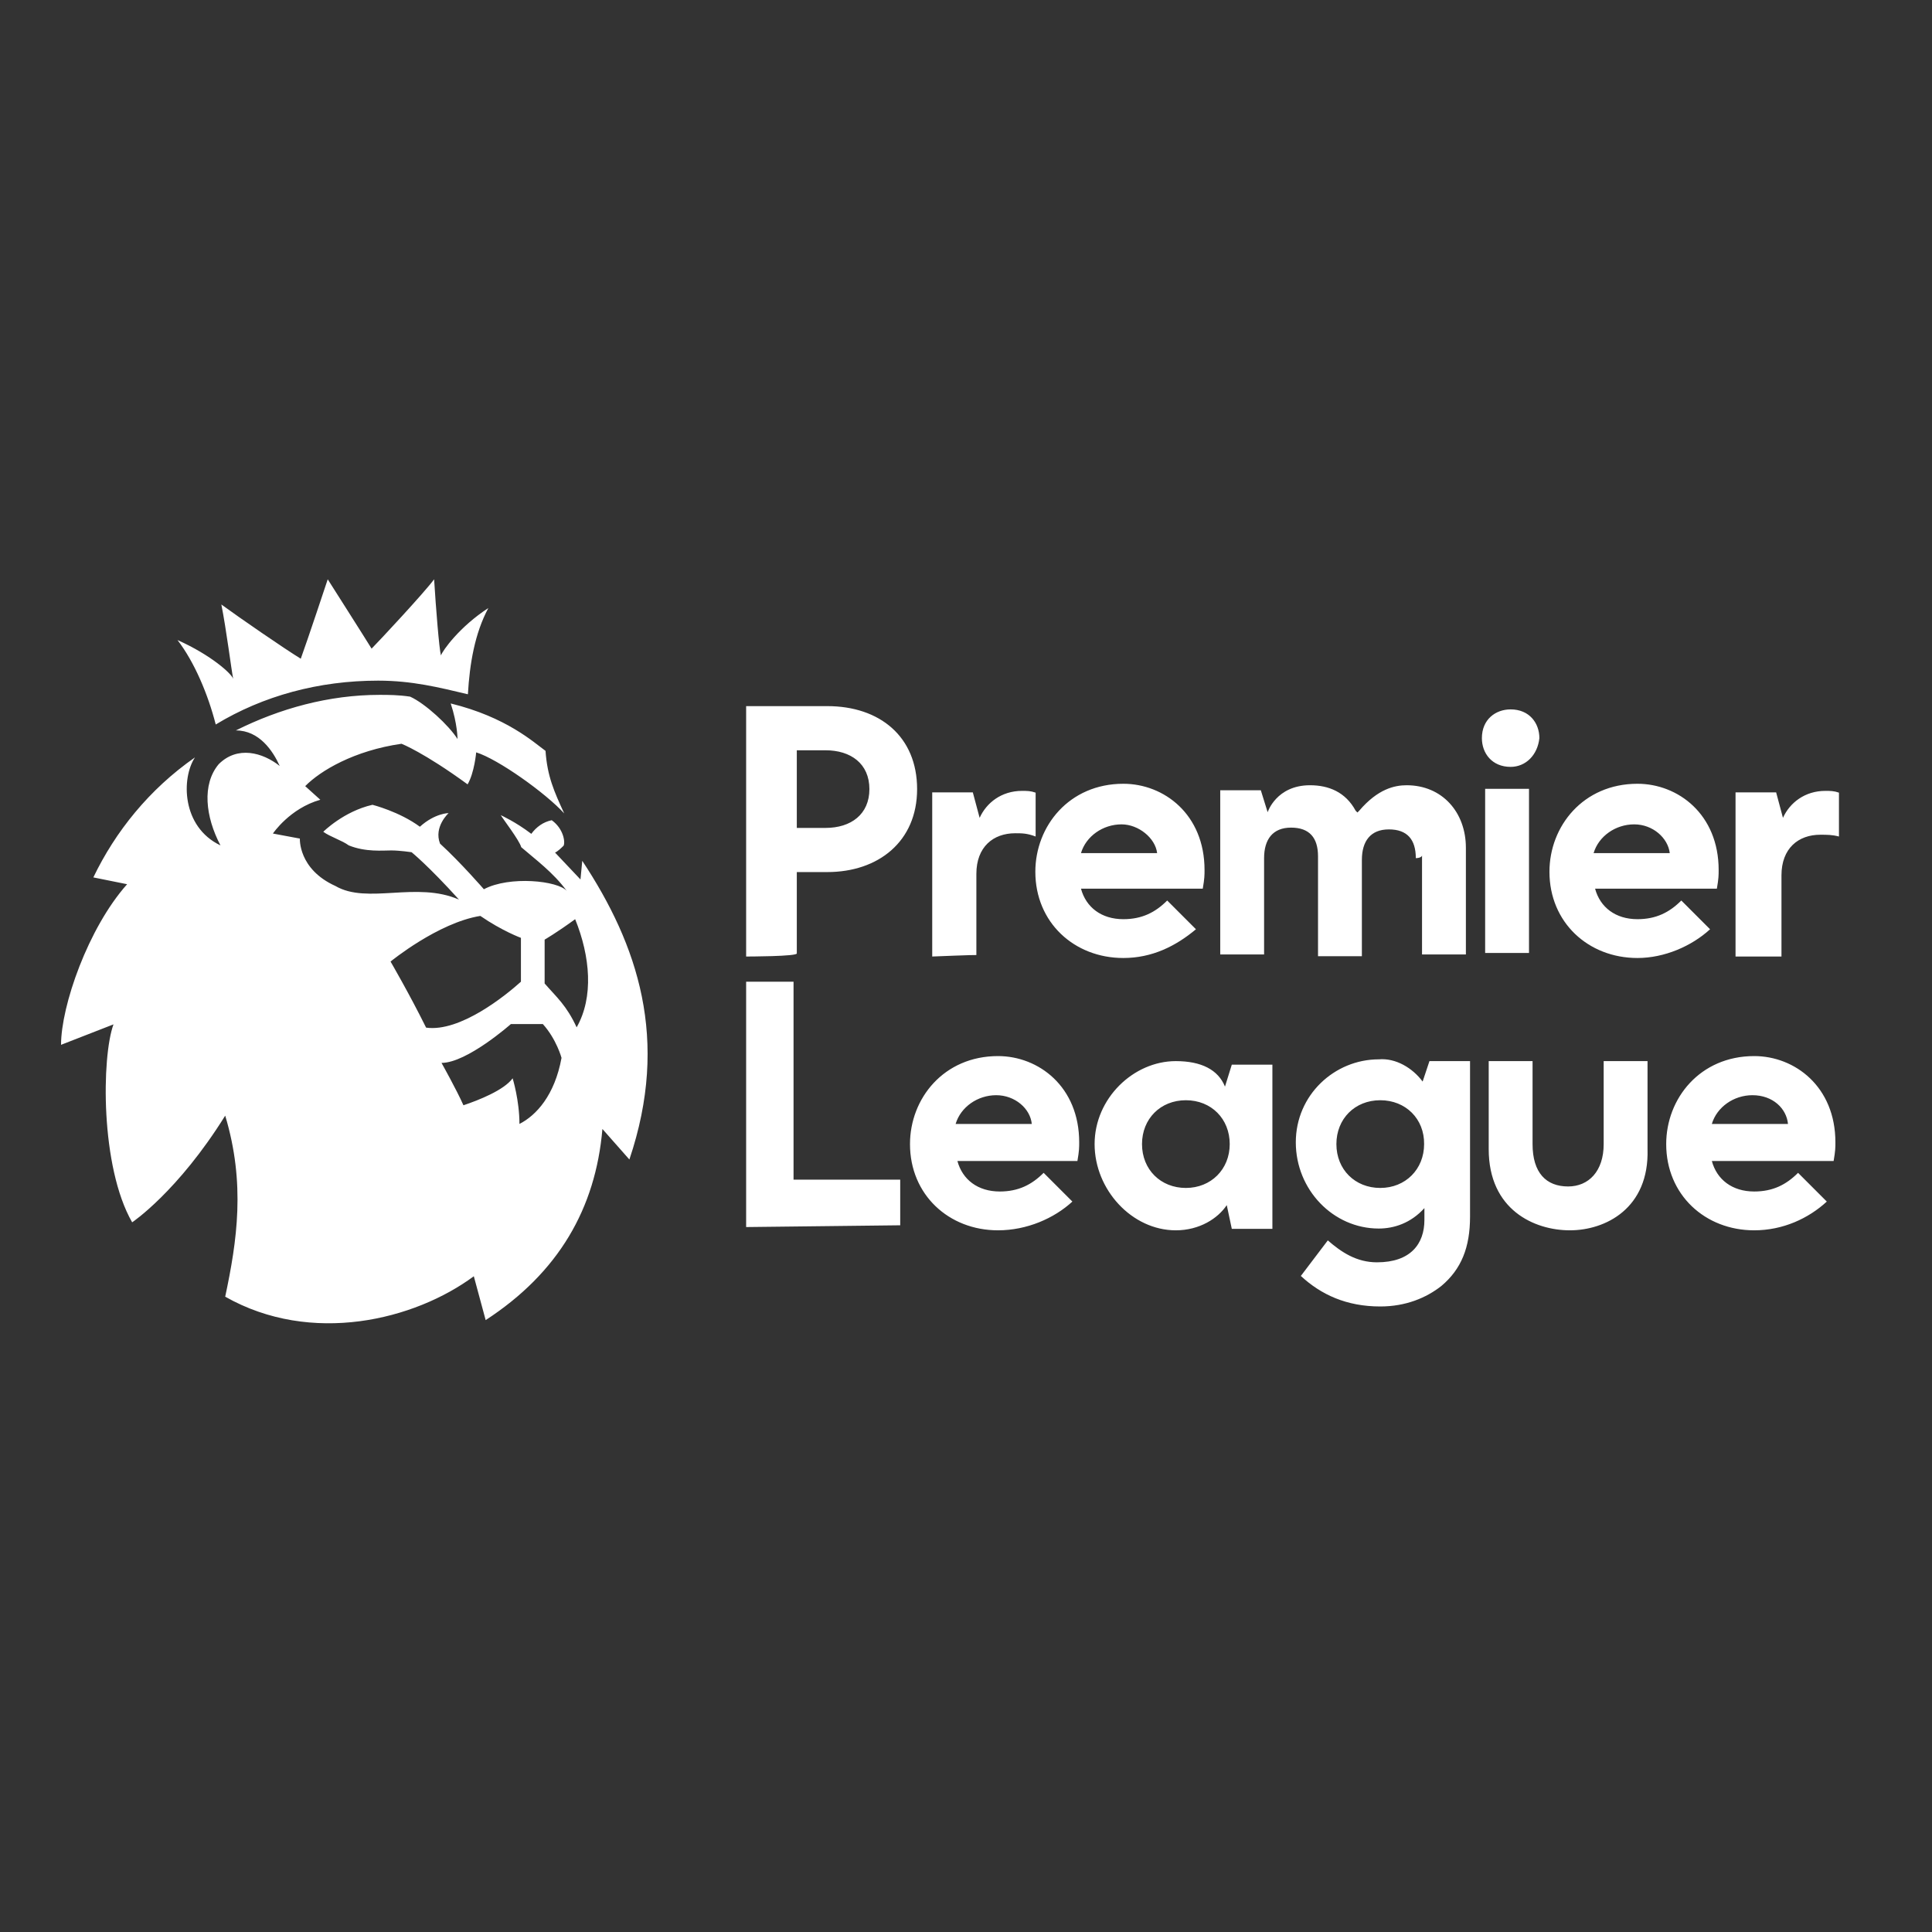 <?xml version="1.0" encoding="utf-8"?>
<!-- Generator: Adobe Illustrator 19.2.1, SVG Export Plug-In . SVG Version: 6.00 Build 0)  -->
<svg version="1.1" id="layer" xmlns="http://www.w3.org/2000/svg" xmlns:xlink="http://www.w3.org/1999/xlink" x="0px" y="0px"
	 viewBox="0 0 652 652" style="enable-background:new 0 0 652 652;" xml:space="preserve">
<rect x="0" y="0" width="652" height="652" fill="#333333" stroke="none"/>
<path fill="#fff" class="st0" d="M59.9,216c11.4,5.1,18.3,11.4,18.8,13.1c-0.6-2.9-2.3-16.6-4-25.1c6.3,4.6,21.1,14.8,26.8,18.3
	c2.3-6.3,9.1-26.8,9.1-26.8s13.1,20.6,14.8,23.4c2.3-2.3,17.7-18.8,21.1-23.4c0.6,9.7,1.7,23.4,2.3,25.7c0.6-1.7,6.3-9.7,16-16
	c-4.6,8.6-6.3,18.8-6.9,29.1c-9.7-2.3-18.8-4.6-30.3-4.6c-20,0-38.8,5.1-54.8,14.8C70.2,234.3,65.6,223.4,59.9,216z M212.4,391.3
	l-9.1-10.3c-2.3,26.8-14.8,48.5-39.4,64.5l-4-14.8c-20,14.8-54.8,23.4-83.9,6.9c4-18.8,6.9-38.2,0-61.1c-16,25.7-31.4,36-31.4,36
	c-10.8-18.8-10.3-55.9-6.3-66.8l-17.7,6.9c0-13.1,9.1-39.4,22.3-54.2l-11.4-2.3c7.4-15.4,18.8-29.7,34.3-40.5
	c-4.6,6.9-4.6,23.4,8.6,29.7c-5.1-9.7-6.3-20.6-0.6-27.4c6.3-6.3,14.8-4,20.6,0.6c-2.3-5.1-6.9-12-14.8-12c14.8-7.4,31.4-12,48.5-12
	c2.9,0,6.3,0,10.3,0.6c5.1,2.3,13.1,9.7,16,14.3c0,0,0-5.1-2.3-12c18.8,4.6,28,13.1,32,16c0.6,8.6,2.9,13.7,6.3,21.1
	c-6.3-6.9-22.3-18.3-29.7-20.6c0,0-0.6,6.9-2.9,10.8c-14.8-10.8-22.3-13.7-22.3-13.7c-16,2.3-27.4,9.1-32.5,14.3l5.1,4.6
	c-10.3,2.9-16,11.4-16,11.4l9.1,1.7c0,0-0.6,10.3,12,16c10.8,6.3,27.4-1.7,41.7,4.6c-10.3-11.4-16-16-16-16s-4-0.6-6.9-0.6
	c-2.9,0-8.6,0.6-14.3-1.7c-2.3-1.7-6.3-2.9-8.6-4.6c0,0,6.9-6.9,16.6-9.1c0,0,9.1,2.3,16,7.4c5.1-4.6,9.7-4.6,9.7-4.6
	s-5.1,4.6-2.9,10.3c6.9,6.3,14.8,15.4,14.8,15.4c8.6-4.6,25.1-2.9,28,0.6c-4.6-6.3-10.8-10.8-15.4-14.8c-0.6-2.3-6.3-9.7-6.9-10.8
	c0,0,5.1,2.3,10.3,6.3c1.7-2.3,4-4,6.9-4.6c4,2.9,4.6,7.4,4,8.6c-2.3,2.3-2.9,2.3-2.9,2.3l8.6,9.1l0.6-6.3
	C215.2,318.8,226.1,350.7,212.4,391.3z M175.8,331.3v-14.8c0,0-6.3-2.3-13.7-7.4c-14.3,2.3-30.3,15.4-30.3,15.4s6.3,10.8,12,22.3
	C155.3,348.4,170.7,335.9,175.8,331.3z M189.5,357c0,0-1.7-6.3-6.3-11.4h-10.8c0,0-14.8,13.1-23.4,13.1c0,0,5.1,9.1,7.4,14.3
	c5.1-1.7,13.7-5.1,16.6-9.1c0,0,2.3,7.4,2.3,15.4C181,376.4,187.2,369.6,189.5,357z M194.1,310.2c-6.3,4.6-10.3,6.9-10.3,6.9v14.8
	c4,4.6,7.4,7.4,10.8,14.8C200.4,336.5,199.2,322.8,194.1,310.2z M251.8,322.8v-84.5h27.4c17.7,0,30.3,10.3,30.3,28
	c0,17.7-13.1,28-30.3,28h-10.3v27.4C269.5,322.8,251.8,322.8,251.8,322.8z M268.9,279.4h9.7c8.6,0,14.8-4.6,14.8-13.1
	c0-8.6-6.3-13.1-14.8-13.1h-9.7C268.9,253.1,268.9,279.4,268.9,279.4z M529.8,415.2c-12,0-27.4-6.9-27.4-27.4v-29.7h14.8v28
	c0,9.7,4.6,14.3,12,14.3c6.9,0,12-5.1,12-14.3v-28H556v29.7C556.6,407.8,541.8,415.2,529.8,415.2 M396.8,415.2
	c-14.8,0-27.4-13.7-27.4-29.1s13.1-28,27.4-28c8.6,0,14.3,2.9,16.6,8.6l2.3-7.4h13.7v55.4h-13.7l-1.7-8
	C411,411.2,404.8,415.2,396.8,415.2 M400.2,371.3c-8.6,0-14.8,6.3-14.8,14.8c0,8.6,6.3,14.8,14.8,14.8s14.8-6.3,14.8-14.8
	C415,377.6,408.8,371.3,400.2,371.3 M501.2,266.2h14.8v55.4h-14.8C501.2,321.6,501.2,266.2,501.2,266.2z M509.8,258.8
	c-6.3,0-9.7-4.6-9.7-9.7c0-6.3,4.6-9.7,9.7-9.7c6.3,0,9.7,4.6,9.7,9.7C518.9,254.8,514.9,258.8,509.8,258.8 M477.8,289.6
	c0-6.3-2.9-9.7-9.1-9.7s-9.1,4-9.1,10.3v32.5h-14.8v-33.7c0-6.3-2.9-9.7-9.1-9.7s-9.1,4-9.1,10.3v32.5h-14.8v-55.4h13.7l2.3,7.4
	c0,0,2.9-9.1,14.3-9.1c6.3,0,12,2.3,15.4,8.6l0.6,0.6l0.6-0.6c6.3-7.4,12-8.6,16-8.6c12,0,20,9.1,20,21.1v36h-14.8v-33.7
	C480.1,289.6,477.8,289.6,477.8,289.6z M585.7,322.8v-55.4h13.7l2.3,8.6c2.3-5.1,7.4-9.1,14.3-9.1c1.7,0,2.9,0,4.6,0.6v14.8
	c-2.3-0.6-4-0.6-6.3-0.6c-7.4,0-13.1,4.6-13.1,13.7v27.4H585.7z M314.6,322.8v-55.4h13.7l2.3,8.6c2.3-5.1,7.4-9.1,14.3-9.1
	c1.7,0,2.9,0,4.6,0.6v14.8c-2.9-1.1-4.6-1.1-6.9-1.1c-7.4,0-13.1,4.6-13.1,13.7v27.4C329.4,322.2,314.6,322.8,314.6,322.8z
	 M251.8,414.1v-82.8h16v66.8h36v15.4C303.7,413.5,251.8,414.1,251.8,414.1z M336.8,415.2c-16.6,0-29.7-12-29.7-29.1
	c0-15.4,11.4-29.7,29.7-29.7c13.7,0,27.4,10.3,27.4,29.1c0,1.7,0,2.9-0.6,6.3h-40.5c1.7,6.3,6.9,10.3,14.3,10.3
	c6.3,0,10.8-2.3,14.8-6.3l9.7,9.7C355.7,411.2,346.5,415.2,336.8,415.2 M336.2,369.6c-6.3,0-12,4-13.7,9.7h25.7
	C347.7,374.1,342.5,369.6,336.2,369.6 M592,415.2c-16.6,0-29.7-12-29.7-29.1c0-15.4,11.4-29.7,29.7-29.7c13.7,0,27.4,10.3,27.4,29.1
	c0,1.7,0,2.9-0.6,6.3h-41.1c1.7,6.3,6.9,10.3,14.3,10.3c6.3,0,10.8-2.3,14.8-6.3l9.7,9.7C610.3,411.2,601.7,415.2,592,415.2
	 M591.4,369.6c-6.3,0-12,4-13.7,9.7h25.7C602.9,374.1,598.3,369.6,591.4,369.6 M552.6,323.3c-16.6,0-29.7-12-29.7-29.1
	c0-15.4,11.4-29.7,29.7-29.7c13.7,0,27.4,10.3,27.4,29.1c0,1.7,0,2.9-0.6,6.3h-41.1c1.7,6.3,6.9,10.3,14.3,10.3
	c6.3,0,10.8-2.3,14.8-6.3l9.7,9.7C570.9,319.3,561.7,323.3,552.6,323.3 M551.5,278.2c-6.3,0-12,4-13.7,9.7h25.7
	C562.9,282.8,557.8,278.2,551.5,278.2 M379.1,323.3c-16.6,0-29.7-12-29.7-29.1c0-15.4,11.4-29.7,29.7-29.7
	c13.7,0,27.4,10.3,27.4,29.1c0,1.7,0,2.9-0.6,6.3h-41.1c1.7,6.3,6.9,10.3,14.3,10.3c6.3,0,10.8-2.3,14.8-6.3l9.7,9.7
	C396.8,319.3,388.8,323.3,379.1,323.3 M378.5,278.2c-6.3,0-12,4-13.7,9.7h25.7C389.9,282.8,384.2,278.2,378.5,278.2 M465.8,371.3
	c-8.6,0-14.8,6.3-14.8,14.8c0,8.6,6.3,14.8,14.8,14.8s14.8-6.3,14.8-14.8C480.7,377.6,474.4,371.3,465.8,371.3 M480.1,365l2.3-6.9
	h13.7v52.5c0,10.3-2.9,17.7-9.7,23.4c-5.1,4-12,6.9-20.6,6.9c-11.4,0-20-4-26.8-10.3l9.1-12c4.6,4,9.7,7.4,16.6,7.4
	c11.4,0,16-6.3,16-14.3v-4c-4.6,5.1-10.3,6.9-15.4,6.9c-15.4,0-28-13.1-28-29.1s13.1-28,28-28C471,357,476.7,360.4,480.1,365"/>
</svg>
